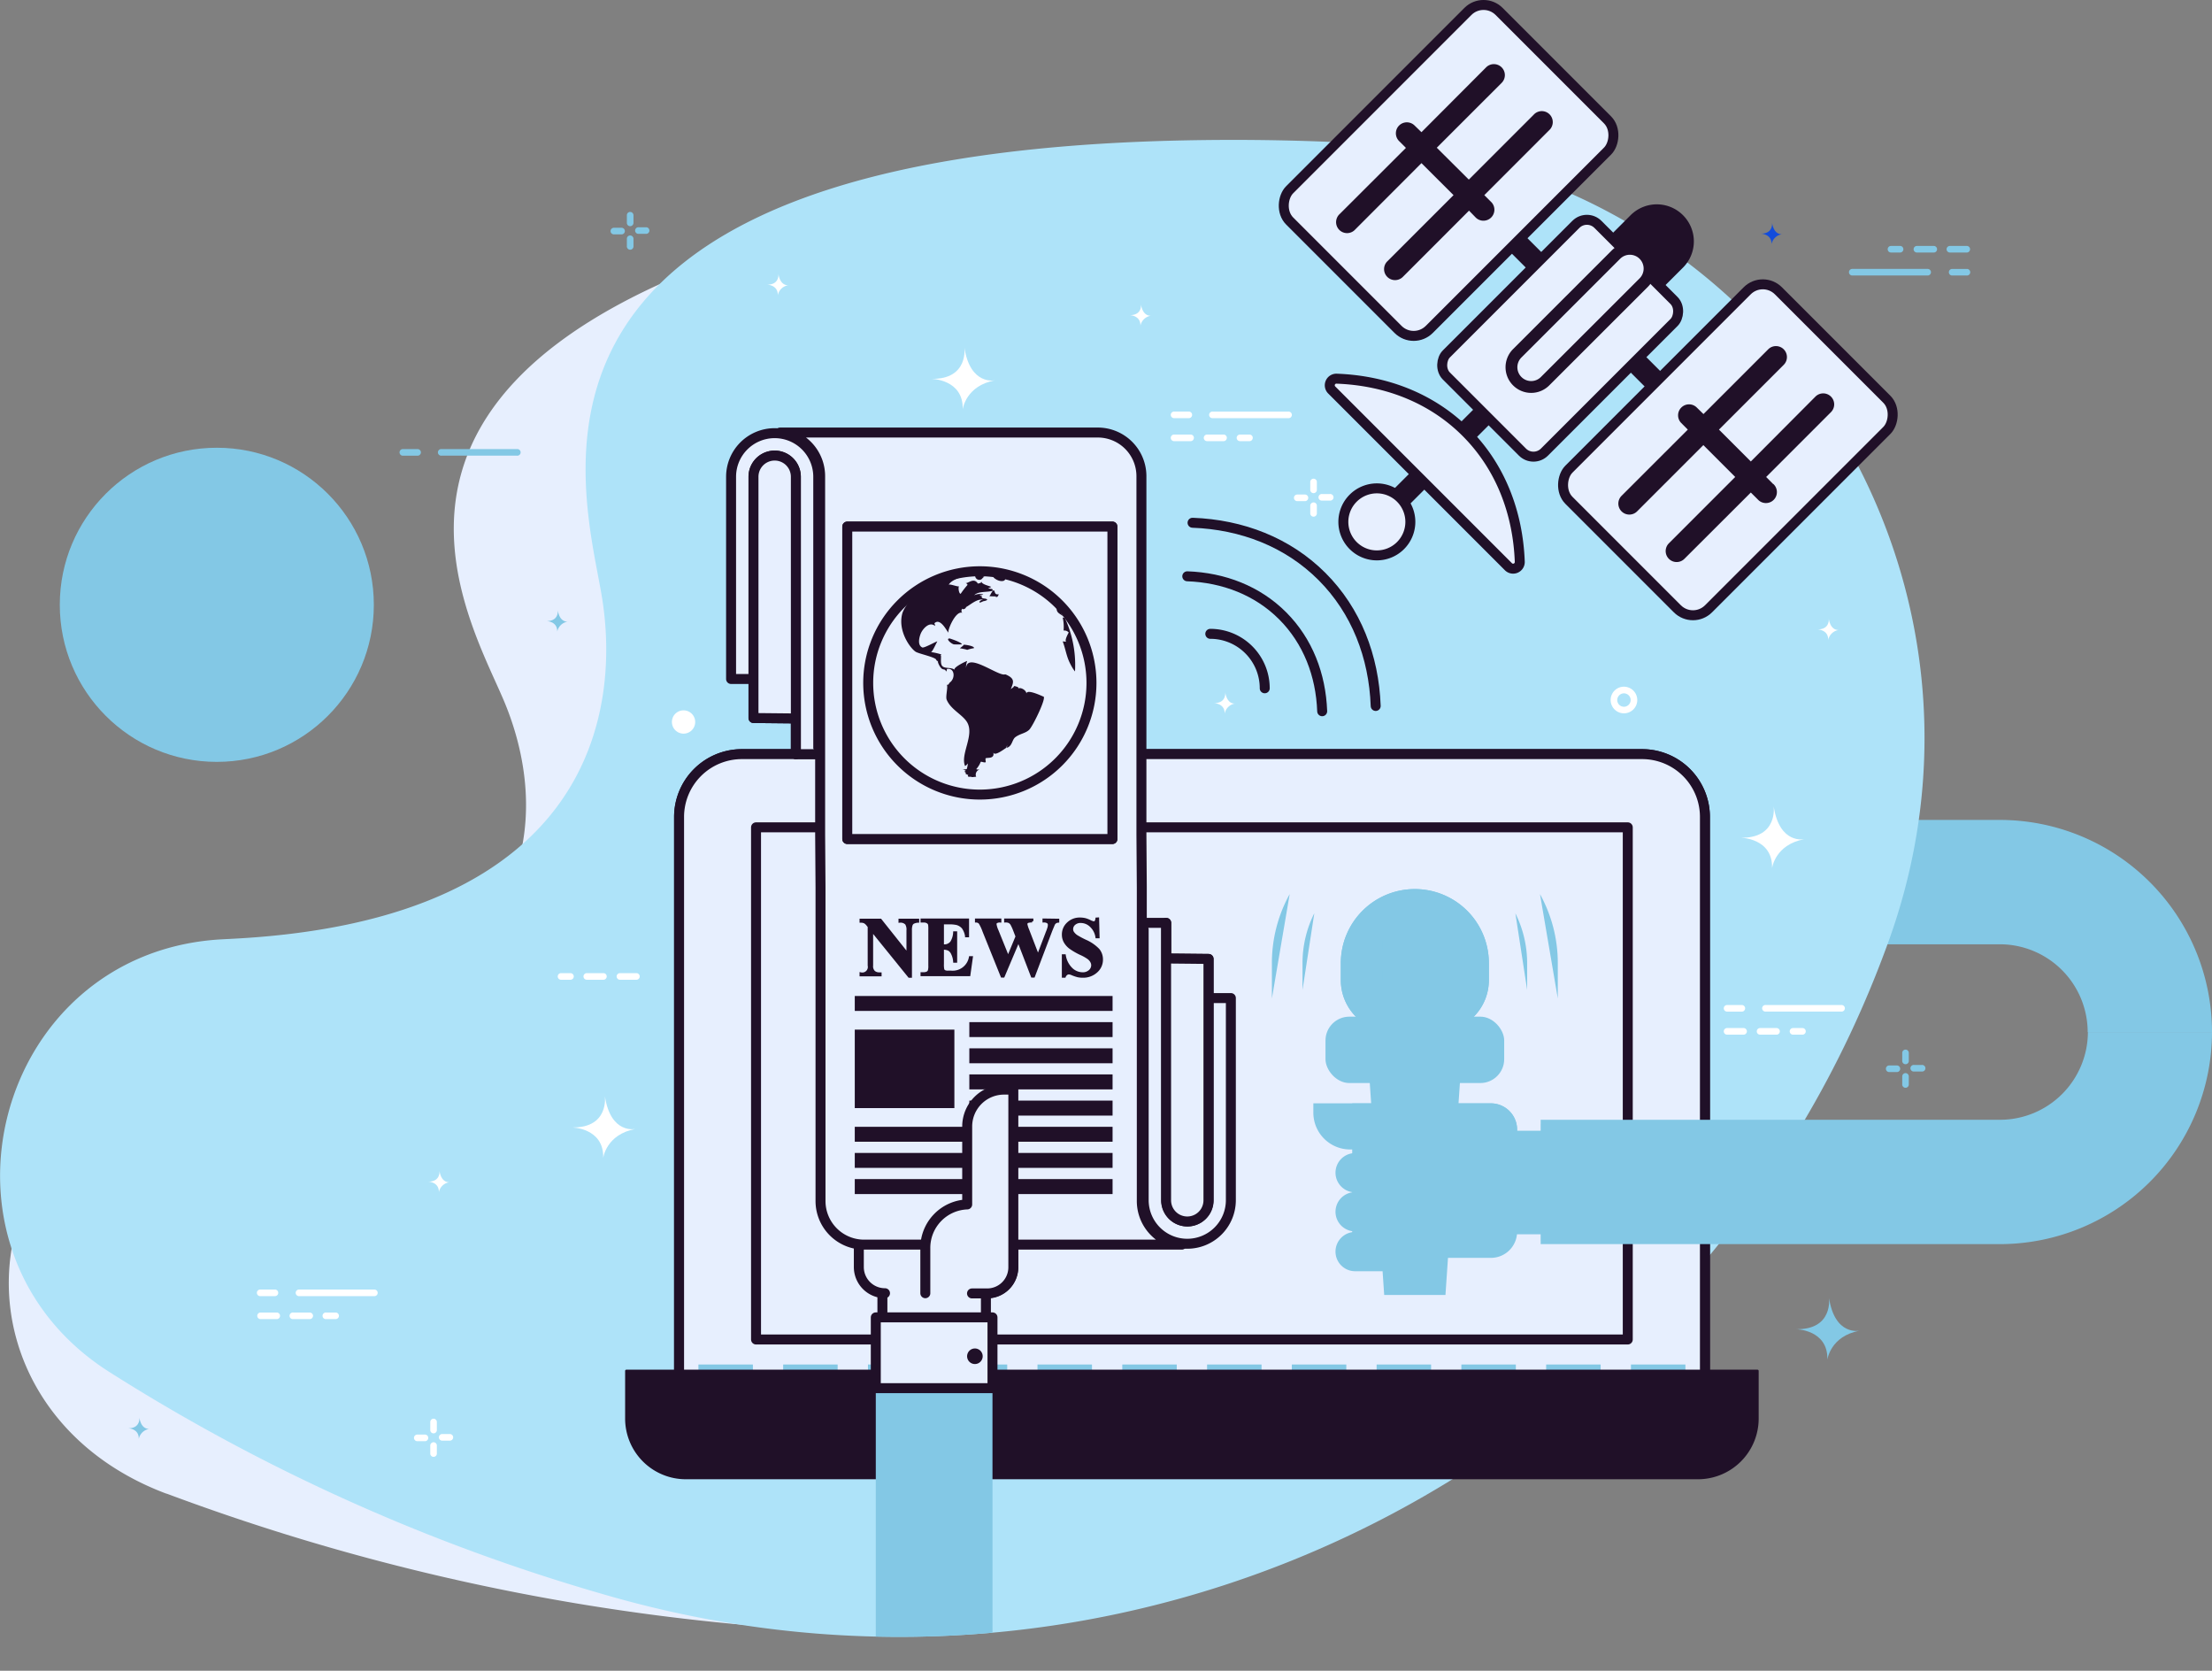 <svg xmlns="http://www.w3.org/2000/svg" xmlns:xlink="http://www.w3.org/1999/xlink" viewBox="0 0 528.28 398.9"><rect x="0" y="0" width="528.28" height="398.9" fill="#808080" stroke="none"/><defs><style>.cls-1,.cls-14,.cls-18{fill:none;}.cls-2{isolation:isolate;}.cls-15,.cls-3{fill:#83c8e5;}.cls-12,.cls-19,.cls-4,.cls-8,.cls-9{fill:#e7effe;}.cls-5{fill:#aee3f9;}.cls-6{fill:#fff;}.cls-7{fill:#124cdb;}.cls-10,.cls-12,.cls-14,.cls-17,.cls-18,.cls-8,.cls-9{stroke:#201028;}.cls-12,.cls-14,.cls-8,.cls-9{stroke-linecap:round;}.cls-10,.cls-12,.cls-14,.cls-18,.cls-8,.cls-9{stroke-linejoin:round;}.cls-14,.cls-8,.cls-9{stroke-width:2.38px;}.cls-13,.cls-15,.cls-19,.cls-9{mix-blend-mode:multiply;}.cls-10,.cls-11,.cls-17{fill:#201028;}.cls-10{stroke-width:0.59px;}.cls-12{stroke-width:3.27px;}.cls-16{clip-path:url(#clip-path);}.cls-17{stroke-miterlimit:10;stroke-width:0.59px;}.cls-18{stroke-width:3.57px;}</style><clipPath id="clip-path" transform="translate(-110.86 -38.05)"><path class="cls-1" d="M137,365.63c-46-29.16-27.6-100.29,26.79-103.31l2.69-.14c86.83-4.5,92.4-55.45,88.15-81.49S224.45,75,393.69,71.57c15.16-.31,29.31,0,42.52.72C531.16,77.72,594.15,173,562,262.51h0c-44.54,124-177.3,192.5-304.16,157h0A455.34,455.34,0,0,1,137,365.63Z"/></clipPath></defs><title>news</title><g class="cls-2"><g id="OBJECTS"><path class="cls-3" d="M609.45,284.45a21,21,0,0,0-21-20.95H560.29V233.81H588.5a50.69,50.69,0,0,1,50.64,50.64" transform="translate(-110.86 -38.05)"/><path class="cls-4" d="M150.66,394.69c-52.94-19.79-49.22-88.36,5.46-99.6l2.7-.55c87.36-17.64,82.28-65.57,72.46-89s-53-93,118.43-122.41c15.35-2.64,29.8-4.58,43.38-5.94C490.8,67.49,575,145.73,561.14,233.41h0C542,354.88,421.43,438.79,284.92,425.66h0a528.22,528.22,0,0,1-134.26-31Z" transform="translate(-110.86 -38.05)"/><path class="cls-5" d="M137,365.63c-46-29.16-27.6-100.29,26.79-103.31l2.69-.14c86.83-4.5,92.4-55.45,88.15-81.49S224.45,75,393.69,71.57c15.16-.31,29.31,0,42.52.72C531.16,77.72,594.15,173,562,262.51h0c-44.54,124-177.3,192.5-304.16,157h0A455.34,455.34,0,0,1,137,365.63Z" transform="translate(-110.86 -38.05)"/><circle class="cls-3" cx="51.78" cy="144.4" r="37.5"/><path class="cls-6" d="M263.64,271.18a.79.79,0,0,1-.79.79h-3.93a.79.79,0,0,1,0-1.58h3.93A.79.79,0,0,1,263.64,271.18Zm-7.88,0a.79.79,0,0,1-.78.79H251a.79.79,0,1,1,0-1.58H255A.78.78,0,0,1,255.76,271.18Zm-7.87,0a.79.79,0,0,1-.79.79h-2.25a.79.79,0,1,1,0-1.58h2.25A.79.79,0,0,1,247.89,271.18Z" transform="translate(-110.86 -38.05)"/><path class="cls-6" d="M501.88,205.19A3.18,3.18,0,1,1,498.7,202,3.19,3.19,0,0,1,501.88,205.19Zm-1.58,0a1.6,1.6,0,1,0-1.6,1.6A1.61,1.61,0,0,0,500.3,205.19Z" transform="translate(-110.86 -38.05)"/><path class="cls-6" d="M550.58,278h-18a.79.79,0,1,0,0,1.57h18a.79.79,0,1,0,0-1.57Z" transform="translate(-110.86 -38.05)"/><path class="cls-6" d="M526.85,278h-3.52a.79.79,0,0,0,0,1.58h3.52a.79.79,0,0,0,0-1.58Z" transform="translate(-110.86 -38.05)"/><path class="cls-6" d="M542.12,284.29a.79.79,0,0,1-.79.79h-2.25a.79.79,0,0,1,0-1.58h2.25A.79.79,0,0,1,542.12,284.29Zm-6.19,0a.79.79,0,0,1-.79.79h-3.93a.79.79,0,0,1,0-1.58h3.93A.79.79,0,0,1,535.93,284.29Zm-7.87,0a.8.8,0,0,1-.79.79h-3.94a.79.79,0,0,1,0-1.58h3.94A.79.79,0,0,1,528.06,284.29Z" transform="translate(-110.86 -38.05)"/><path class="cls-3" d="M565.94,294.26a.79.79,0,0,0-.78.79v1.83a.79.79,0,1,0,1.57,0v-1.83A.79.79,0,0,0,565.94,294.26Z" transform="translate(-110.86 -38.05)"/><path class="cls-3" d="M563.88,292.43h-1.83a.79.79,0,0,0,0,1.58h1.83a.79.79,0,1,0,0-1.58Z" transform="translate(-110.86 -38.05)"/><path class="cls-3" d="M565.94,288.65a.78.78,0,0,0-.78.78v1.83a.79.79,0,1,0,1.57,0v-1.83A.78.78,0,0,0,565.94,288.65Z" transform="translate(-110.86 -38.05)"/><path class="cls-3" d="M569.83,292.31H568a.79.79,0,1,0,0,1.57h1.82a.79.79,0,1,0,0-1.57Z" transform="translate(-110.86 -38.05)"/><path class="cls-3" d="M261.36,94.27a.78.78,0,0,0-.79.78v1.83a.79.79,0,1,0,1.58,0V95.05A.79.79,0,0,0,261.36,94.27Z" transform="translate(-110.86 -38.05)"/><path class="cls-3" d="M259.3,92.43h-1.83a.79.79,0,0,0,0,1.58h1.83a.79.79,0,0,0,0-1.58Z" transform="translate(-110.86 -38.05)"/><path class="cls-3" d="M261.36,88.65a.78.78,0,0,0-.79.78v1.83a.79.79,0,0,0,1.58,0V89.43A.79.79,0,0,0,261.36,88.65Z" transform="translate(-110.86 -38.05)"/><path class="cls-3" d="M265.25,92.31h-1.83a.79.79,0,1,0,0,1.57h1.83a.79.79,0,0,0,0-1.57Z" transform="translate(-110.86 -38.05)"/><path class="cls-6" d="M418.51,136.32h-18a.79.79,0,1,0,0,1.57h18a.79.79,0,1,0,0-1.57Z" transform="translate(-110.86 -38.05)"/><path class="cls-6" d="M394.78,136.31h-3.52a.79.79,0,1,0,0,1.58h3.52a.79.79,0,1,0,0-1.58Z" transform="translate(-110.86 -38.05)"/><path class="cls-6" d="M410.05,142.59a.79.79,0,0,1-.78.79H407a.79.79,0,0,1,0-1.58h2.26A.78.78,0,0,1,410.05,142.59Zm-6.19,0a.79.79,0,0,1-.78.79h-3.94a.79.79,0,1,1,0-1.58h3.94A.78.78,0,0,1,403.86,142.59Zm-7.87,0a.79.79,0,0,1-.79.79h-3.94a.79.79,0,1,1,0-1.58h3.94A.79.79,0,0,1,396,142.59Z" transform="translate(-110.86 -38.05)"/><path class="cls-6" d="M424.57,158a.8.8,0,0,0-.79.79v1.83a.79.79,0,0,0,1.58,0v-1.83A.79.79,0,0,0,424.57,158Z" transform="translate(-110.86 -38.05)"/><path class="cls-6" d="M422.51,156.12h-1.83a.79.79,0,0,0,0,1.58h1.83a.79.79,0,1,0,0-1.58Z" transform="translate(-110.86 -38.05)"/><path class="cls-6" d="M424.57,152.34a.79.79,0,0,0-.79.78V155a.79.79,0,0,0,1.58,0v-1.83A.78.78,0,0,0,424.57,152.34Z" transform="translate(-110.86 -38.05)"/><path class="cls-6" d="M428.46,156h-1.83a.79.79,0,1,0,0,1.57h1.83a.79.79,0,1,0,0-1.57Z" transform="translate(-110.86 -38.05)"/><path class="cls-6" d="M271.33,210.43a2.78,2.78,0,1,0,2.78-2.78A2.77,2.77,0,0,0,271.33,210.43Z" transform="translate(-110.86 -38.05)"/><path class="cls-3" d="M553.23,103.83h18a.79.79,0,0,0,0-1.58h-18a.79.79,0,1,0,0,1.58Z" transform="translate(-110.86 -38.05)"/><path class="cls-3" d="M577,103.83h3.52a.79.79,0,1,0,0-1.57H577a.79.79,0,0,0,0,1.57Z" transform="translate(-110.86 -38.05)"/><path class="cls-3" d="M561.69,97.55a.78.78,0,0,1,.78-.78h2.26a.79.79,0,0,1,0,1.57h-2.26A.78.78,0,0,1,561.69,97.55Zm6.19,0a.78.78,0,0,1,.78-.78h3.94a.79.79,0,1,1,0,1.57h-3.94A.78.78,0,0,1,567.88,97.55Zm7.87,0a.79.79,0,0,1,.79-.78h3.94a.79.79,0,1,1,0,1.57h-3.94A.79.79,0,0,1,575.75,97.55Z" transform="translate(-110.86 -38.05)"/><path class="cls-6" d="M539.93,128.88a.79.79,0,0,0,.79-.79v-1.83a.79.79,0,1,0-1.58,0v1.83A.8.8,0,0,0,539.93,128.88Z" transform="translate(-110.86 -38.05)"/><path class="cls-6" d="M542,130.71h1.83a.79.79,0,0,0,0-1.58H542a.79.79,0,0,0,0,1.58Z" transform="translate(-110.86 -38.05)"/><path class="cls-6" d="M539.93,134.49a.78.78,0,0,0,.79-.78v-1.83a.79.79,0,1,0-1.58,0v1.83A.79.79,0,0,0,539.93,134.49Z" transform="translate(-110.86 -38.05)"/><path class="cls-6" d="M536,130.84h1.83a.79.79,0,1,0,0-1.58H536a.79.79,0,1,0,0,1.58Z" transform="translate(-110.86 -38.05)"/><path class="cls-6" d="M200.27,345.93h-18a.79.79,0,0,0,0,1.58h18a.79.79,0,0,0,0-1.58Z" transform="translate(-110.86 -38.05)"/><path class="cls-6" d="M176.53,345.93H173a.79.79,0,0,0,0,1.58h3.52a.79.79,0,0,0,0-1.58Z" transform="translate(-110.86 -38.05)"/><path class="cls-6" d="M191.81,352.21a.79.79,0,0,1-.79.78h-2.25a.79.79,0,1,1,0-1.57H191A.79.79,0,0,1,191.81,352.21Zm-6.19,0a.79.79,0,0,1-.79.78h-3.94a.79.79,0,1,1,0-1.57h3.94A.79.79,0,0,1,185.62,352.21Zm-7.88,0a.78.78,0,0,1-.79.78H173a.79.79,0,0,1,0-1.57H177A.79.79,0,0,1,177.74,352.21Z" transform="translate(-110.86 -38.05)"/><path class="cls-6" d="M214.41,382.39a.79.79,0,0,0-.79.79V385a.79.79,0,1,0,1.57,0v-1.83A.79.79,0,0,0,214.41,382.39Z" transform="translate(-110.86 -38.05)"/><path class="cls-6" d="M212.35,380.56h-1.83a.79.79,0,1,0,0,1.58h1.83a.79.79,0,0,0,0-1.58Z" transform="translate(-110.86 -38.05)"/><path class="cls-6" d="M214.41,376.77a.79.79,0,0,0-.79.79v1.83a.79.79,0,1,0,1.57,0v-1.83A.79.79,0,0,0,214.41,376.77Z" transform="translate(-110.86 -38.05)"/><path class="cls-6" d="M218.3,380.43h-1.83a.79.79,0,0,0,0,1.58h1.83a.79.79,0,0,0,0-1.58Z" transform="translate(-110.86 -38.05)"/><path class="cls-3" d="M216.32,146.84h18a.79.79,0,1,0,0-1.57h-18a.79.79,0,1,0,0,1.57Z" transform="translate(-110.86 -38.05)"/><path class="cls-3" d="M207.07,146.85h3.52a.79.79,0,0,0,0-1.58h-3.52a.79.79,0,0,0,0,1.58Z" transform="translate(-110.86 -38.05)"/><path class="cls-6" d="M534.46,230.56s1.08,7.67-7.88,7.5c0,0,7.7.07,7.49,7.27,0,0,.7-5.66,7.76-6.93C541.83,238.4,535.86,239.77,534.46,230.56Z" transform="translate(-110.86 -38.05)"/><path class="cls-3" d="M547.67,347.9s1.08,7.67-7.88,7.5c0,0,7.7.08,7.49,7.28,0,0,.7-5.67,7.76-6.93C555,355.75,549.07,357.12,547.67,347.9Z" transform="translate(-110.86 -38.05)"/><path class="cls-6" d="M255.32,299.74s1.07,7.67-7.89,7.49c0,0,7.7.08,7.49,7.28,0,0,.7-5.66,7.76-6.93C262.68,307.58,256.71,309,255.32,299.74Z" transform="translate(-110.86 -38.05)"/><path class="cls-6" d="M341.18,121s1.07,7.67-7.89,7.5c0,0,7.7.08,7.49,7.28,0,0,.7-5.67,7.76-6.93C348.54,128.84,342.57,130.21,341.18,121Z" transform="translate(-110.86 -38.05)"/><path class="cls-6" d="M547.61,185.71s.38,2.67-2.75,2.61c0,0,2.69,0,2.62,2.54a3,3,0,0,1,2.7-2.42S548.1,188.92,547.61,185.71Z" transform="translate(-110.86 -38.05)"/><path class="cls-6" d="M215.81,317.55s.37,2.68-2.75,2.62c0,0,2.68,0,2.61,2.53a3,3,0,0,1,2.71-2.41S216.3,320.76,215.81,317.55Z" transform="translate(-110.86 -38.05)"/><path class="cls-6" d="M296.76,103.4s.37,2.67-2.75,2.61c0,0,2.68,0,2.61,2.54a3,3,0,0,1,2.71-2.42S297.24,106.61,296.76,103.4Z" transform="translate(-110.86 -38.05)"/><path class="cls-3" d="M144.14,376.45s.37,2.67-2.75,2.61c0,0,2.69,0,2.61,2.54a3.06,3.06,0,0,1,2.71-2.42S144.63,379.66,144.14,376.45Z" transform="translate(-110.86 -38.05)"/><path class="cls-7" d="M534.07,91.21s.38,2.68-2.75,2.62c0,0,2.69,0,2.62,2.53a3,3,0,0,1,2.7-2.41S534.56,94.42,534.07,91.21Z" transform="translate(-110.86 -38.05)"/><path class="cls-6" d="M383.35,110.68s.38,2.67-2.74,2.61c0,0,2.68,0,2.61,2.54a3,3,0,0,1,2.7-2.42S383.84,113.89,383.35,110.68Z" transform="translate(-110.86 -38.05)"/><path class="cls-3" d="M244.07,183.71s.38,2.68-2.75,2.62c0,0,2.69,0,2.62,2.53a3,3,0,0,1,2.7-2.41S244.56,186.92,244.07,183.71Z" transform="translate(-110.86 -38.05)"/><path class="cls-6" d="M403.47,203.31s.38,2.67-2.75,2.61c0,0,2.69,0,2.62,2.54A3,3,0,0,1,406,206S404,206.52,403.47,203.31Z" transform="translate(-110.86 -38.05)"/><path class="cls-8" d="M177.18,180.05h215a15,15,0,0,1,15,15V335.9a0,0,0,0,1,0,0h-245a0,0,0,0,1,0,0V195.05A15,15,0,0,1,177.18,180.05Z"/><path class="cls-9" d="M177.18,180.05h215a15,15,0,0,1,15,15V335.9a0,0,0,0,1,0,0h-245a0,0,0,0,1,0,0V195.05A15,15,0,0,1,177.18,180.05Z"/><rect class="cls-3" x="166.8" y="325.78" width="13.01" height="2.39"/><rect class="cls-3" x="187.04" y="325.78" width="13.01" height="2.39"/><rect class="cls-3" x="207.29" y="325.78" width="13.01" height="2.39"/><rect class="cls-3" x="227.54" y="325.78" width="13.01" height="2.39"/><rect class="cls-3" x="247.78" y="325.78" width="13.01" height="2.39"/><rect class="cls-3" x="268.03" y="325.78" width="13.01" height="2.39"/><rect class="cls-3" x="288.28" y="325.78" width="13.01" height="2.39"/><rect class="cls-3" x="308.52" y="325.78" width="13.01" height="2.39"/><rect class="cls-3" x="328.77" y="325.78" width="13.01" height="2.39"/><rect class="cls-3" x="349.01" y="325.78" width="13.01" height="2.39"/><rect class="cls-3" x="369.26" y="325.78" width="13.01" height="2.39"/><rect class="cls-3" x="389.51" y="325.78" width="13.01" height="2.39"/><path class="cls-10" d="M149.59,327.31H419.72a0,0,0,0,1,0,0v11.37a14.2,14.2,0,0,1-14.2,14.2H163.79a14.2,14.2,0,0,1-14.2-14.2V327.31A0,0,0,0,1,149.59,327.31Z"/><rect class="cls-8" x="180.56" y="197.53" width="208.19" height="122.28"/><rect class="cls-11" x="487.02" y="79.97" width="5.24" height="65.32" transform="translate(804.65 -192.02) rotate(135)"/><path class="cls-11" d="M499.74,115l-12.51-12.51,13.06-13.06a8.84,8.84,0,0,1,12.51,0h0a8.84,8.84,0,0,1,0,12.51Z" transform="translate(-110.86 -38.05)"/><rect class="cls-8" x="433.24" y="43.37" width="47.16" height="70.75" rx="5.27" ry="5.27" transform="translate(78.62 -338.01) rotate(45)"/><rect class="cls-8" x="499.94" y="110.07" width="47.16" height="70.75" rx="5.27" ry="5.27" transform="translate(145.32 -365.64) rotate(45)"/><rect class="cls-11" x="452.91" y="130.59" width="5.24" height="32.29" transform="translate(126.32 -317.18) rotate(45)"/><path class="cls-8" d="M445.31,168.34a8,8,0,1,1,0-11.38A8,8,0,0,1,445.31,168.34Z" transform="translate(-110.86 -38.05)"/><rect class="cls-8" x="466.9" y="93.21" width="33.14" height="51.19" rx="3.72" ry="3.72" transform="translate(114.75 -345.12) rotate(45)"/><path class="cls-12" d="M473.37,128.9h0a4.48,4.48,0,0,1,0-6.34L496.94,99a4.48,4.48,0,0,1,6.34,0h0a4.5,4.5,0,0,1,0,6.35L479.71,128.9A4.47,4.47,0,0,1,473.37,128.9Z" transform="translate(-110.86 -38.05)"/><path class="cls-9" d="M473.37,128.9h0a4.48,4.48,0,0,1,0-6.34L496.94,99a4.48,4.48,0,0,1,6.34,0h0a4.5,4.5,0,0,1,0,6.35L479.71,128.9A4.47,4.47,0,0,1,473.37,128.9Z" transform="translate(-110.86 -38.05)"/><g class="cls-13"><path class="cls-11" d="M467,86.29l-1.65-1.65,15.48-15.49a2.62,2.62,0,1,0-3.7-3.7L461.65,80.93,454,73.32l15.49-15.48a2.62,2.62,0,0,0-3.71-3.71L450.34,69.61,448.68,68a2.62,2.62,0,0,0-3.7,3.71l1.65,1.65L430.82,89.14a2.62,2.62,0,1,0,3.7,3.7L450.34,77,458,84.64l-15.82,15.81a2.62,2.62,0,0,0,3.71,3.71l15.81-15.82L463.31,90a2.62,2.62,0,0,0,3.7-3.71Z" transform="translate(-110.86 -38.05)"/><path class="cls-11" d="M534.31,153.59l-1.65-1.66,15.48-15.48a2.62,2.62,0,0,0-3.71-3.71L529,148.23l-7.61-7.61,15.49-15.49a2.62,2.62,0,0,0-3.71-3.7l-15.48,15.48L516,135.26a2.62,2.62,0,0,0-3.7,3.7l1.65,1.66-15.82,15.81a2.62,2.62,0,0,0,3.71,3.71l15.82-15.82,7.61,7.61-15.82,15.82a2.62,2.62,0,1,0,3.71,3.7L529,155.64l1.66,1.65a2.62,2.62,0,1,0,3.7-3.7Z" transform="translate(-110.86 -38.05)"/></g><path class="cls-8" d="M471.1,173.35a1.59,1.59,0,0,0,2.72-1.16c-.44-11.8-4.64-22.72-12.83-30.91s-19.11-12.39-30.91-12.82a1.58,1.58,0,0,0-1.16,2.71Z" transform="translate(-110.86 -38.05)"/><path class="cls-14" d="M439.41,206.6c-.44-11.8-4.64-22.72-12.83-30.91s-19.11-12.39-30.91-12.83" transform="translate(-110.86 -38.05)"/><path class="cls-14" d="M426.63,207.86c-.32-8.69-3.41-16.74-9.44-22.78s-14.08-9.12-22.78-9.44" transform="translate(-110.86 -38.05)"/><path class="cls-14" d="M412.91,202.38a13,13,0,0,0-13-13" transform="translate(-110.86 -38.05)"/><path class="cls-3" d="M639.14,284.45a50.7,50.7,0,0,1-50.64,50.64H478.81V305.4H588.5a21,21,0,0,0,21-20.95" transform="translate(-110.86 -38.05)"/><rect class="cls-3" x="463.51" y="314.36" width="24.72" height="12.04" transform="translate(44.63 758.2) rotate(-90)"/><rect class="cls-3" x="473.46" y="311.93" width="27.87" height="16.9" transform="translate(56.15 769.73) rotate(-90)"/><path class="cls-3" d="M488.23,308.79a1.86,1.86,0,1,1-1.86,1.86A1.85,1.85,0,0,1,488.23,308.79Z" transform="translate(-110.86 -38.05)"/><path class="cls-3" d="M473.18,332.12a6.25,6.25,0,0,1-6.26,6.25H433.8V301.49h33.12a6.26,6.26,0,0,1,6.26,6.26" transform="translate(-110.86 -38.05)"/><polygon class="cls-3" points="345.21 309.18 330.58 309.18 326.93 255.53 348.87 255.53 345.21 309.18"/><path class="cls-3" d="M454.06,284.44h-10.6a12.38,12.38,0,0,1-12.38-12.38V268a17.67,17.67,0,0,1,17.68-17.68h0A17.68,17.68,0,0,1,466.44,268v4.08A12.38,12.38,0,0,1,454.06,284.44Z" transform="translate(-110.86 -38.05)"/><path class="cls-15" d="M454.06,284.44h-10.6a12.38,12.38,0,0,1-12.38-12.38V268a17.67,17.67,0,0,1,17.68-17.68h0A17.68,17.68,0,0,1,466.44,268v4.08A12.38,12.38,0,0,1,454.06,284.44Z" transform="translate(-110.86 -38.05)"/><rect class="cls-3" x="316.56" y="242.73" width="42.68" height="15.85" rx="5.7" ry="5.7"/><path class="cls-3" d="M418.87,251.51A34,34,0,0,0,414.62,268v8.45" transform="translate(-110.86 -38.05)"/><path class="cls-3" d="M482.9,276.43V268a34,34,0,0,0-4.25-16.47" transform="translate(-110.86 -38.05)"/><path class="cls-3" d="M424.75,256.09A26.53,26.53,0,0,0,421.93,268v6.4" transform="translate(-110.86 -38.05)"/><path class="cls-3" d="M475.58,274.38V268a26.66,26.66,0,0,0-2.81-11.89" transform="translate(-110.86 -38.05)"/><rect class="cls-3" x="327.84" y="224.44" width="2.29" height="2.29"/><rect class="cls-3" x="333.78" y="224.44" width="2.29" height="2.29"/><rect class="cls-3" x="339.73" y="224.44" width="2.29" height="2.29"/><rect class="cls-3" x="345.67" y="224.44" width="2.29" height="2.29"/><rect class="cls-3" x="327.84" y="231.75" width="2.29" height="2.29"/><rect class="cls-3" x="333.78" y="231.75" width="2.29" height="2.29"/><rect class="cls-3" x="339.73" y="231.75" width="2.29" height="2.29"/><rect class="cls-3" x="345.67" y="231.75" width="2.29" height="2.29"/><path class="cls-3" d="M473.18,322.49H462.33a10.39,10.39,0,0,1-10.39-10H433.32a8.79,8.79,0,0,1-8.8-8.8v-2.22h42.4a6.26,6.26,0,0,1,6.26,6.26v3.61" transform="translate(-110.86 -38.05)"/><path class="cls-3" d="M434.46,332.18H444a4.69,4.69,0,0,1,4.69,4.69h0a4.69,4.69,0,0,1-4.69,4.69h-9.5a4.69,4.69,0,0,1-4.69-4.7h0A4.7,4.7,0,0,1,434.46,332.18Z" transform="translate(-110.86 -38.05)"/><path class="cls-3" d="M434.46,322.67H444a4.69,4.69,0,0,1,4.69,4.69h0a4.69,4.69,0,0,1-4.69,4.69h-9.5a4.69,4.69,0,0,1-4.69-4.7h0A4.7,4.7,0,0,1,434.46,322.67Z" transform="translate(-110.86 -38.05)"/><path class="cls-3" d="M434.46,313.35H444a4.69,4.69,0,0,1,4.69,4.69h0a4.69,4.69,0,0,1-4.69,4.69h-9.5a4.7,4.7,0,0,1-4.69-4.7h0A4.69,4.69,0,0,1,434.46,313.35Z" transform="translate(-110.86 -38.05)"/><g class="cls-16"><rect class="cls-8" x="210.74" y="305.43" width="24.72" height="12.04"/><rect class="cls-3" x="209.16" y="314.53" width="27.87" height="84.37"/><rect class="cls-8" x="209.16" y="314.53" width="27.87" height="16.9"/><path class="cls-11" d="M345.55,361.86a1.86,1.86,0,1,1-1.86-1.86A1.86,1.86,0,0,1,345.55,361.86Z" transform="translate(-110.86 -38.05)"/><path class="cls-8" d="M322.22,346.81a6.25,6.25,0,0,1-6.25-6.25V298.15h36.88v42.41a6.25,6.25,0,0,1-6.26,6.25" transform="translate(-110.86 -38.05)"/><path class="cls-8" d="M384,258.39v66.23A10.41,10.41,0,0,0,394.41,335h0a10.41,10.41,0,0,0,10.41-10.41V276.34h-5.45" transform="translate(-110.86 -38.05)"/><path class="cls-8" d="M383.46,237.27V151.73a10.42,10.42,0,0,0-10.41-10.41H297.18l2.11.44a10.41,10.41,0,0,1,7.44,10v85.54l.09,12.55v74.95a10.41,10.41,0,0,0,10.41,10.41H393.1l-2.11-.44a10.41,10.41,0,0,1-7.44-10V249.82Z" transform="translate(-110.86 -38.05)"/><rect class="cls-8" x="202.35" y="125.72" width="63.32" height="74.6"/><rect class="cls-9" x="202.35" y="125.72" width="63.32" height="74.6"/><path class="cls-17" d="M321.14,257.69l6.5,8.17V260.2a2.68,2.68,0,0,0-.34-1.61,1.9,1.9,0,0,0-1.56-.54v-.36h4.35v.36a3.08,3.08,0,0,0-1.12.28,1.1,1.1,0,0,0-.45.55,3.71,3.71,0,0,0-.16,1.32v11H328l-8.91-11v8.37a1.85,1.85,0,0,0,.52,1.53,1.9,1.9,0,0,0,1.19.4h.31v.36h-4.67v-.36a1.62,1.62,0,0,0,1.94-1.93v-9.3l-.28-.35a2.5,2.5,0,0,0-.74-.69,2.16,2.16,0,0,0-.92-.18v-.36Z" transform="translate(-110.86 -38.05)"/><path class="cls-17" d="M336,258.45v5.36h.26a2.09,2.09,0,0,0,1.82-.79,4.86,4.86,0,0,0,.71-2.32h.37v6.9h-.37a5,5,0,0,0-.49-1.85,2.07,2.07,0,0,0-.87-1,3.22,3.22,0,0,0-1.43-.25v3.71a5.5,5.5,0,0,0,.09,1.33.87.87,0,0,0,.34.4,1.68,1.68,0,0,0,.82.15H338a4.24,4.24,0,0,0,4.55-3.46h.36l-.59,4.19H331v-.36h.44a1.87,1.87,0,0,0,.92-.2.88.88,0,0,0,.39-.47,4,4,0,0,0,.11-1.22v-8.67a7,7,0,0,0-.05-1.09.88.88,0,0,0-.36-.53,1.66,1.66,0,0,0-1-.27H331v-.36h11v3.89h-.37a4.72,4.72,0,0,0-.79-2,3,3,0,0,0-1.44-.92,8.27,8.27,0,0,0-2-.17Z" transform="translate(-110.86 -38.05)"/><path class="cls-17" d="M363.54,257.69v.36a1.34,1.34,0,0,0-.62.2,1.54,1.54,0,0,0-.45.54c0,.07-.24.58-.61,1.5l-4.13,10.87h-.37l-3.27-8.49-3.59,8.49h-.36l-4.33-10.75a10.65,10.65,0,0,0-.93-2,1.18,1.18,0,0,0-.88-.4v-.36h5.71v.36a1.58,1.58,0,0,0-.92.21.58.58,0,0,0-.23.47,5.6,5.6,0,0,0,.48,1.56l2.58,6.39,2.07-5-.54-1.4a11.43,11.43,0,0,0-.69-1.53,1.54,1.54,0,0,0-.56-.55,2.07,2.07,0,0,0-.93-.16v-.36h6.39v.36a3.51,3.51,0,0,0-1,.11.66.66,0,0,0-.32.22.67.67,0,0,0-.11.37,6.62,6.62,0,0,0,.43,1.37l2.4,6.23,2.15-5.64a10.73,10.73,0,0,0,.42-1.19,2.76,2.76,0,0,0,.08-.6.78.78,0,0,0-.28-.62,1.67,1.67,0,0,0-1-.25v-.36Z" transform="translate(-110.86 -38.05)"/><path class="cls-17" d="M373.06,257.39l.11,4.39h-.4a4.54,4.54,0,0,0-1.38-2.66,3.49,3.49,0,0,0-2.39-1,2.21,2.21,0,0,0-1.57.53,1.61,1.61,0,0,0-.57,1.21,1.42,1.42,0,0,0,.2.78,3.35,3.35,0,0,0,.9.91,21.63,21.63,0,0,0,2.11,1.13,9.51,9.51,0,0,1,3.12,2.15,3.61,3.61,0,0,1,.79,2.31A3.72,3.72,0,0,1,372.7,270a4.65,4.65,0,0,1-3.27,1.19,5.55,5.55,0,0,1-1.18-.12,10.13,10.13,0,0,1-1.39-.48,2,2,0,0,0-.76-.19,1,1,0,0,0-.54.19,1.38,1.38,0,0,0-.45.59h-.36v-5h.36a5.7,5.7,0,0,0,1.64,3.2,3.89,3.89,0,0,0,2.63,1.1,2.47,2.47,0,0,0,1.73-.59,1.84,1.84,0,0,0,.65-1.38,1.75,1.75,0,0,0-.25-.9,2.62,2.62,0,0,0-.75-.83,10.62,10.62,0,0,0-1.79-1,15.52,15.52,0,0,1-2.58-1.5,4.61,4.61,0,0,1-1.21-1.39,3.47,3.47,0,0,1-.42-1.69,3.56,3.56,0,0,1,1.15-2.68,4,4,0,0,1,2.92-1.11,5.13,5.13,0,0,1,1.24.15,6.46,6.46,0,0,1,1.11.44,2.64,2.64,0,0,0,.92.31.54.54,0,0,0,.4-.15,1.78,1.78,0,0,0,.27-.75Z" transform="translate(-110.86 -38.05)"/><line class="cls-18" x1="204.14" y1="239.58" x2="265.71" y2="239.58"/><rect class="cls-11" x="204.14" y="245.82" width="23.79" height="18.74"/><line class="cls-18" x1="204.14" y1="270.81" x2="265.71" y2="270.81"/><line class="cls-18" x1="204.14" y1="277.05" x2="265.71" y2="277.05"/><line class="cls-18" x1="204.14" y1="283.3" x2="265.71" y2="283.3"/><line class="cls-18" x1="231.5" y1="245.82" x2="265.71" y2="245.82"/><line class="cls-18" x1="231.5" y1="252.07" x2="265.71" y2="252.07"/><line class="cls-18" x1="231.5" y1="258.31" x2="265.71" y2="258.31"/><line class="cls-18" x1="231.5" y1="264.56" x2="265.71" y2="264.56"/><path class="cls-8" d="M384.4,258.39h5v66.23a5.06,5.06,0,0,0,10.12,0V267l-10-.1" transform="translate(-110.86 -38.05)"/><path class="cls-9" d="M389.35,258.39v66.23a5.06,5.06,0,0,0,10.12,0V267l-10-.1" transform="translate(-110.86 -38.05)"/><path class="cls-8" d="M331.85,346.81V336a10.39,10.39,0,0,1,10-10.39V307a8.8,8.8,0,0,1,8.8-8.8h2.22v42.41a6.25,6.25,0,0,1-6.26,6.25H343" transform="translate(-110.86 -38.05)"/><path class="cls-8" d="M306.28,218.11V151.88a10.41,10.41,0,0,0-10.41-10.41h0a10.41,10.41,0,0,0-10.41,10.41v48.28h5.45" transform="translate(-110.86 -38.05)"/><path class="cls-8" d="M305.88,218.11h-4.95V151.88a5.06,5.06,0,0,0-10.12,0v57.6l10,.1" transform="translate(-110.86 -38.05)"/><path class="cls-9" d="M300.93,218.11V151.88a5.06,5.06,0,0,0-10.12,0v57.6l10,.1" transform="translate(-110.86 -38.05)"/><path class="cls-4" d="M371.53,201.09a26.66,26.66,0,1,1-26.66-26.65A26.66,26.66,0,0,1,371.53,201.09Z" transform="translate(-110.86 -38.05)"/><path class="cls-11" d="M338.64,191.89a15,15,0,0,0,1.93,0c0-.46-2.6-1.32-2.89-1.4C336.63,190.46,337.89,191.66,338.64,191.89Z" transform="translate(-110.86 -38.05)"/><path class="cls-11" d="M348.88,180.54c.26.19.56-.65.46-.62-.91.25-.91-.68-1-.8-.24-.52-.86.72-.91.85s-.29.42-.29.42c.53,0,1.07.08,1.56.06C348.69,180.59,348.78,180.76,348.88,180.54Z" transform="translate(-110.86 -38.05)"/><path class="cls-11" d="M345.52,174.8c.69.06,1.4.34,2.07.34-1,0,.27.25.21.2.5,1.32,2.82,1.95,3.14,1-.19.11,1.06-1.16,1.3-.92-1.19-1.18-6.42-1.29-8.3-.72C344.43,174.75,345,174.75,345.52,174.8Z" transform="translate(-110.86 -38.05)"/><path class="cls-11" d="M363.22,183.43c0,1.07,1.06,1.22,1.59,1.83-1.2-1.37-.85-3.4-3.34-4.54a10.89,10.89,0,0,1,1.75,1.8h-.81A3.07,3.07,0,0,1,363.22,183.43Z" transform="translate(-110.86 -38.05)"/><polygon class="cls-11" points="230.58 184.75 230.58 184.74 230.58 184.75 230.58 184.75"/><path class="cls-11" d="M341.79,193.23a8.38,8.38,0,0,1,1.66-.42c.28-.53-2.31-.91-2.61-.82.67-.2-.74.83-.74.83S342,193.14,341.79,193.23Z" transform="translate(-110.86 -38.05)"/><path class="cls-11" d="M370.39,195.37c-.4-2.24-1.75-8.89-4.24-10-.4-.18-1.46.58-1.55-.12a10,10,0,0,1,.27,3.35,1.37,1.37,0,0,1,1.23.47h0c.12-.22-1.34,2.26-.44,2.21l-1-.1c.68,1.83.86,3.39,1.66,5.07,3,6.18,3-.8,3-.82.32.05.21,2.26.19,2.54a6.73,6.73,0,0,1,.69,1C370.11,197.75,370.61,196.57,370.39,195.37Z" transform="translate(-110.86 -38.05)"/><path class="cls-11" d="M360,204.34c-.08,0-4-1.94-4-.66,0-1-2.1-2.06-2.37-.69.06-.28.36-.42.47-.74.05-.15-1.36-.62-1.09-.26-.08.12-.72.55-.75.62.58-1.52,1.14-2.45-1-3.43h0a.65.65,0,0,0-.53-.09c-1.82.18-8.92-5.37-9.15-1.54a4.27,4.27,0,0,1,.26-1.67c.05-.14-3.64,1.62-2.93,2.1-1-.7-2.35-.22-3-.9s-.07-2.66-.46-2.64c1.06-.06-1.78-.69-2.27-.69.35,0,1.3-2.21,1.52-2.53s-3.1,1.63-3.58,1.41c-1.16-.52-.77-2.32-.36-3.32s2-3,3.43-1.8c0,0-.09-.73-.22-.6,1.51-1.62,3.18,2.19,3.45,2.25-.52-.12,1.65-5.56,3.34-4.77-.4-.18-.35-.79,0-1.09-.29.28.63.33.83-.31,1.17-.65,2.57-2,4.12-1.79-.21,0-.86.22-.93.58s.89-.19.91-.18,1.06-.19.92-.41c-.28-.42-1.67,0-1.2-.91-.12.21-.61-.13-.65-.11s1.08-.11.89-.21a3.24,3.24,0,0,0-2.12.21c1-1.07,3.25-.62,4.52-1.12-.52-.61.28-.22-1.23-.53a4.35,4.35,0,0,0,.78-.34c-.43-.25-2.39-.61-2.37-1.35,0,.52-.49.4-.81.57-1.05-1.66-2.45.17-3.07-.18a.79.79,0,0,1,.59.47,19.89,19.89,0,0,0-1.64,2.12c-.44.07-.67-1.68-.36-1.77-.47.13-2.35-.68-2.53-.35.9-1.6,4.16-2,5.46-2.75-.27,0,.88.45.88.64a1,1,0,0,0,1.4.83c-.17.08.17-.06.29-.24a2.1,2.1,0,0,1,.55-.46c-.17.12-2.16-.89-1.95-1a7,7,0,0,0-1.21.26c-.12-.53-2.28.74-2.11.79-.37-.12.87-.15-.63-.15-.18,0,.45-.44.18-.41-.73.08-1.51,1.18-2.42.69a3.35,3.35,0,0,0,.84-.29,15.9,15.9,0,0,1-2.38.52c-3.63,1.4-8.3,4.28-9.89,8.17-1.29,4.15,1.69,8.39,3.09,9.35.79.53,5.28,1.4,4.95,2.06a.69.69,0,0,1,.45.43c-.19-.23.29,1.16.92,1.6.43.28.8,0,.94.63,0,.05.3-.24.21-.59,1.83-.4,2.17,2.2.69,3.26-.1.07-.35.77-.73.46.42.35-.3,2.82,0,3.59.93,2.33,3.73,3.55,4.84,5.33,1.91,3.07-1.6,7.64-.46,10.49.07.17.73-.6.7-.57a8.32,8.32,0,0,1-.27,1.34,4.48,4.48,0,0,1-1.19.08,1.8,1.8,0,0,1,1,.37c-.19,0-.35.05-.32.25.2,0,.29.14.27.4,0,0-.11-.15-.09,0a5.12,5.12,0,0,0,.7.33c-.33.41.13.45.69.4l.08.07c.32.12,1.18.57,1.76.19-.75.5-1.31-1.44.15-2-.06,0-.89.09-.74-.14a5.6,5.6,0,0,0,1-1.63c.1-.24,1,.3,1.23,0a5.18,5.18,0,0,1-.07-.8c0-.44,2.31.3,1.86-1.52.29,1.13,2.85-1,3.13-1.08.28-1.11.13-.3.14,0,1.31-.46,1.18-1.92,2-2.54,1.12-.85,2.45-.91,3.33-1.79S361,204.3,360,204.34Z" transform="translate(-110.86 -38.05)"/><path class="cls-19" d="M362.64,181.22A26.86,26.86,0,0,1,324.25,218a26.66,26.66,0,1,0,38.39-36.76Z" transform="translate(-110.86 -38.05)"/><path class="cls-14" d="M371.53,201.09a26.66,26.66,0,1,1-26.66-26.65A26.66,26.66,0,0,1,371.53,201.09Z" transform="translate(-110.86 -38.05)"/></g></g></g></svg>
